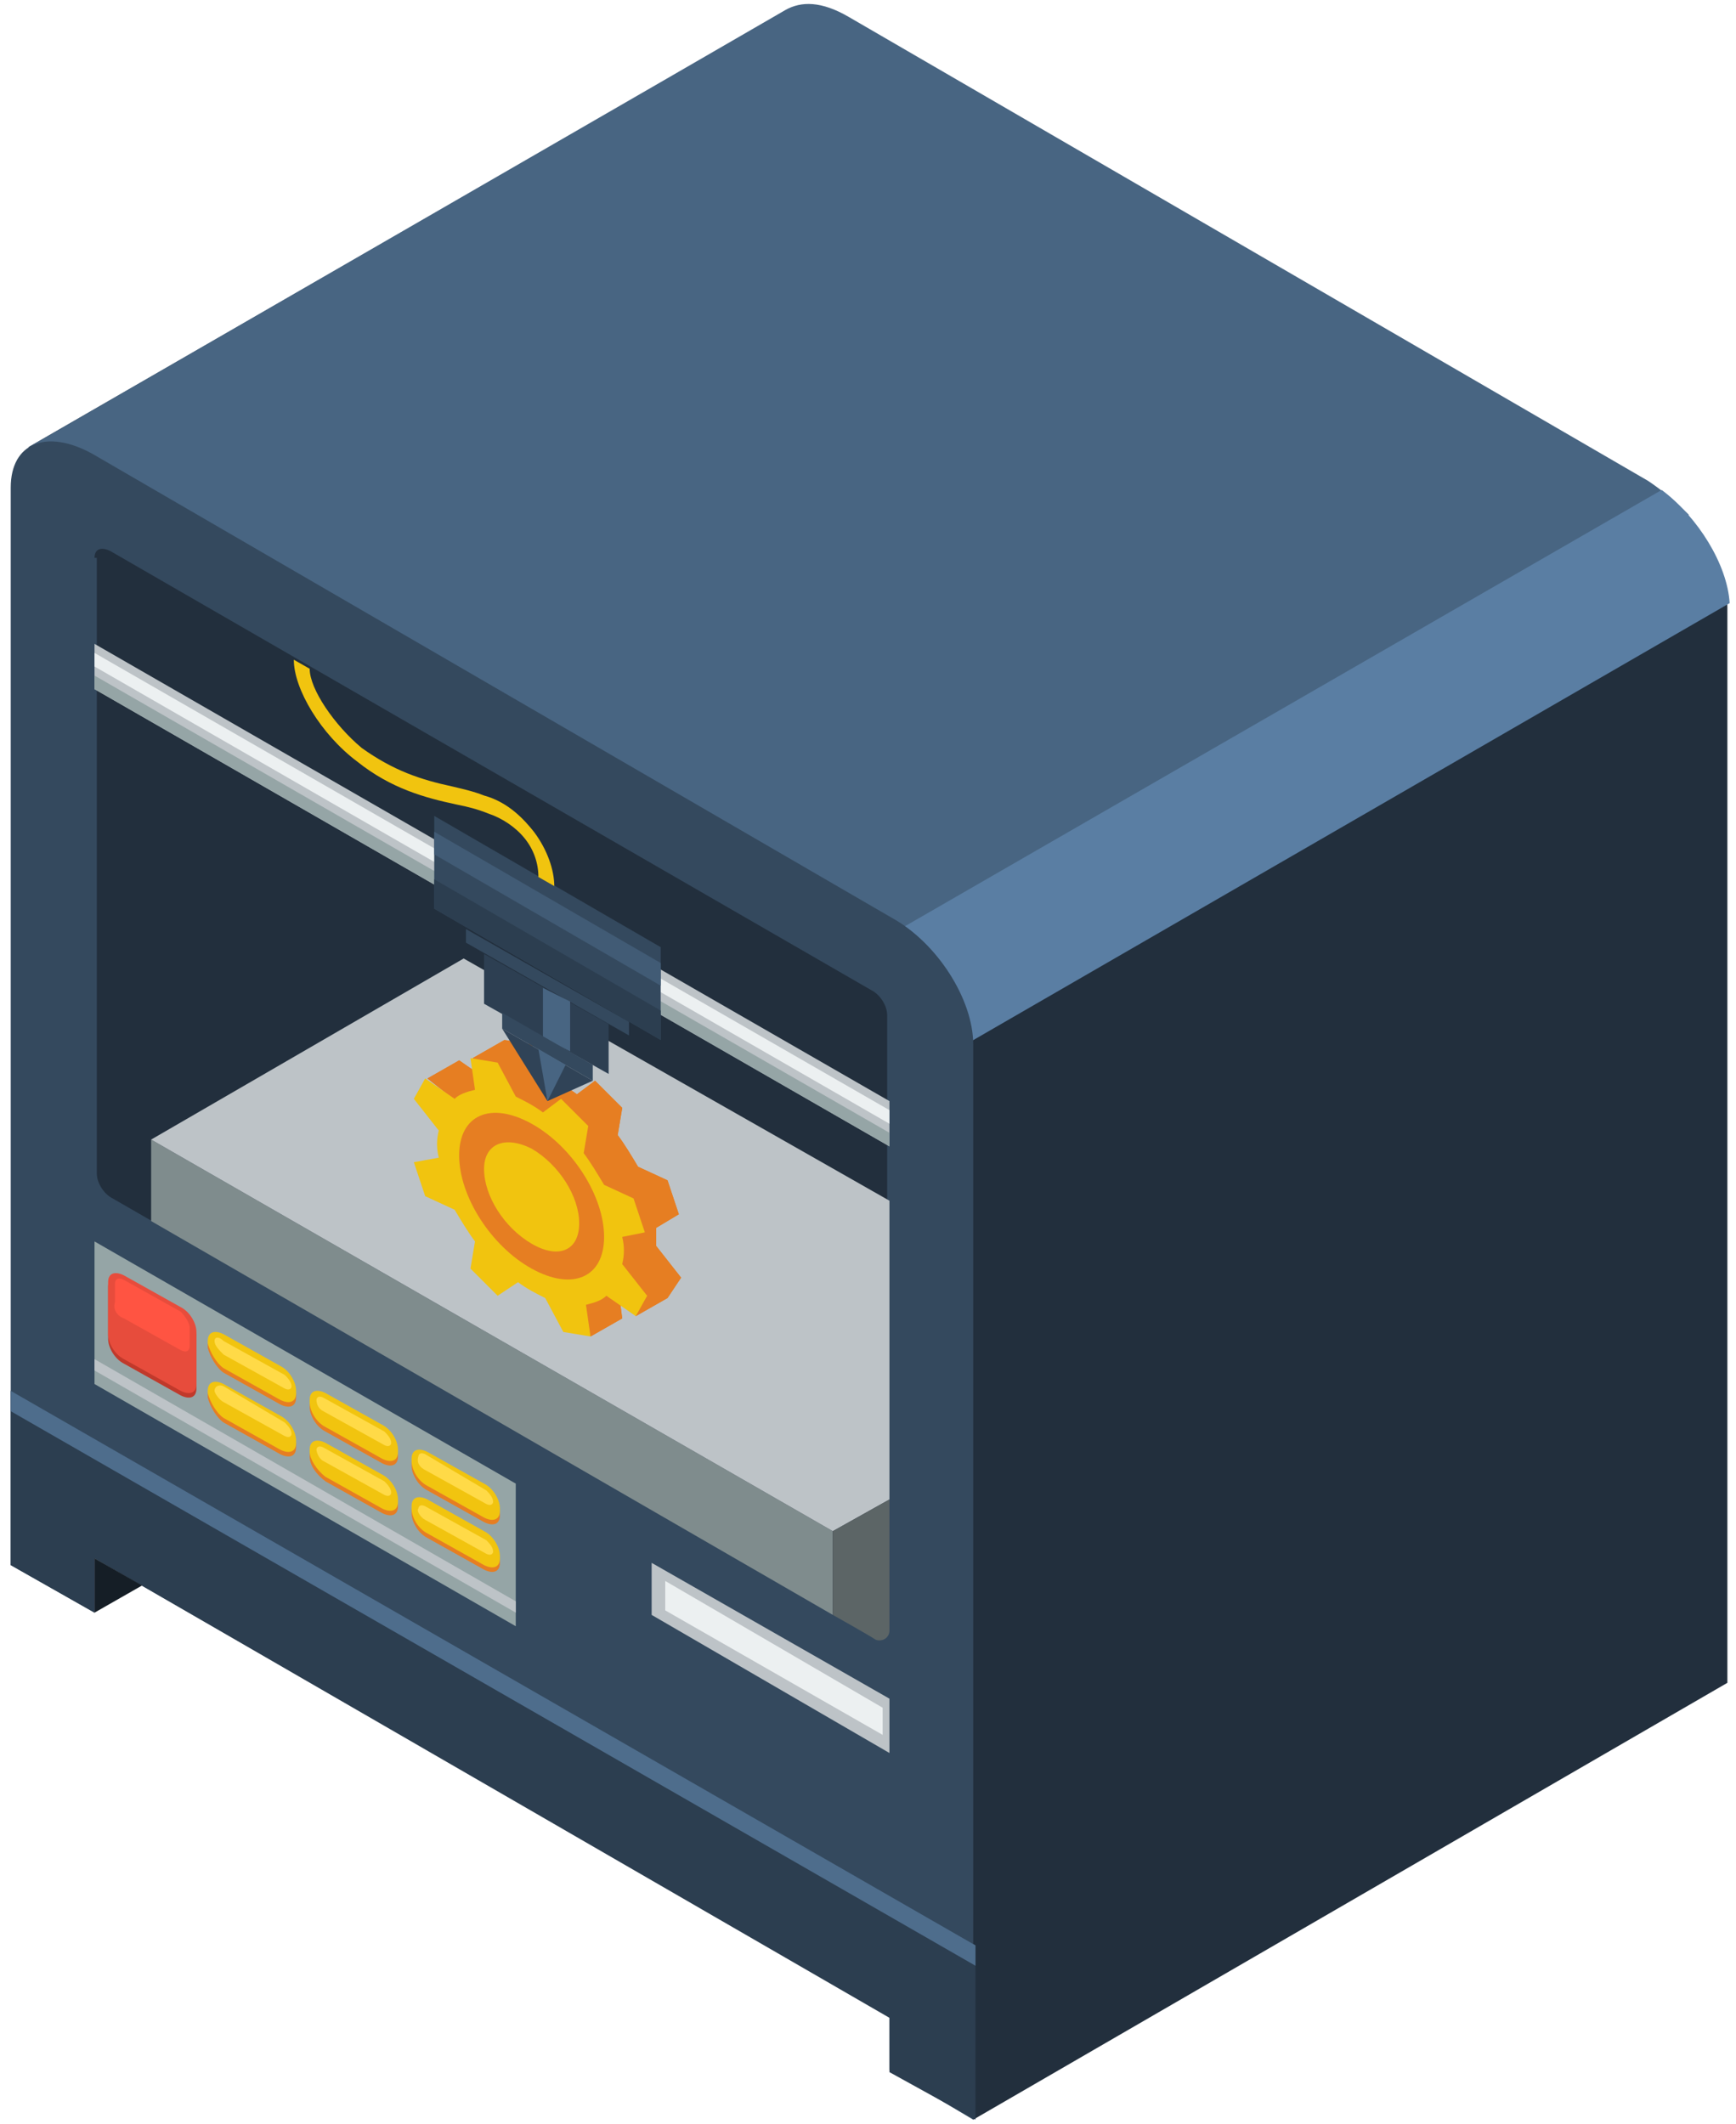 <svg width="112" height="137" viewBox="0 0 112 137" fill="none" xmlns="http://www.w3.org/2000/svg">
<path d="M50.516 0.797C49.786 1.235 1.861 28.828 1.861 28.828L2.3 51.458L4.637 97.738L57.383 130.003L62.789 136.719L111.444 108.542V39.194C111.444 36.274 109.107 32.624 106.184 31.018L54.607 1.235C53 0.213 51.539 0.067 50.516 0.797Z" fill="#222F3D"/>
<path d="M47.886 56.129C40.435 51.895 33.275 47.224 25.385 43.72C24.362 43.282 23.194 42.844 22.171 42.406C18.372 40.216 14.427 38.172 10.482 35.982C7.706 34.522 4.784 32.332 1.861 30.726V28.828C1.861 28.828 49.932 1.089 50.662 0.651C51.685 0.067 53 0.067 54.753 1.089L106.33 31.018C107.207 31.602 108.084 32.332 108.96 33.208L59.137 61.969C55.338 59.925 51.393 58.173 47.886 56.129Z" fill="#486582"/>
<path d="M56.799 60.655L107.207 31.602C109.545 33.354 111.444 36.42 111.59 38.902L61.036 68.101L56.799 60.655Z" fill="#5A7EA3"/>
<path d="M0.692 31.456V100.95L6.098 104.016V100.512L57.383 130.003V133.507L62.789 136.719V67.371C62.789 64.451 60.452 60.801 57.529 59.195L5.952 29.266C3.03 27.66 0.692 28.536 0.692 31.456ZM6.098 35.982C6.098 35.398 6.537 35.252 7.121 35.544L56.215 63.867C56.799 64.159 57.237 64.889 57.237 65.473V105.038C57.237 105.622 56.799 105.768 56.215 105.476L7.267 77.299C6.683 77.007 6.245 76.277 6.245 75.693V35.982H6.098Z" fill="#34495E"/>
<path d="M62.935 125.477V136.719L57.383 133.653V130.149L6.098 100.512V104.016L0.692 100.95V89.708L62.935 125.477Z" fill="#2C3E50"/>
<path d="M42.042 104.162L57.383 113.068V109.564L42.042 100.804V104.162Z" fill="#BDC3C7"/>
<path d="M6.098 89.27L33.275 104.892V95.694L6.098 80.073V89.27Z" fill="#95A5A6"/>
<path d="M27.577 96.132L31.23 98.176C31.814 98.468 32.252 98.322 32.252 97.738V97.592C32.252 97.008 31.814 96.278 31.23 95.986L27.577 93.942C26.992 93.65 26.554 93.796 26.554 94.38V94.526C26.554 95.11 26.992 95.84 27.577 96.132Z" fill="#E67E22"/>
<path d="M27.577 95.84L31.23 97.884C31.814 98.176 32.252 98.03 32.252 97.446V97.3C32.252 96.716 31.814 95.986 31.23 95.694L27.577 93.65C26.992 93.358 26.554 93.504 26.554 94.088V94.234C26.554 94.818 26.992 95.548 27.577 95.84Z" fill="#F1C40F"/>
<path d="M27.431 94.818L31.376 97.008C31.668 97.154 31.814 97.008 31.814 96.862C31.814 96.57 31.522 96.278 31.376 96.132L27.431 93.796C27.139 93.65 26.992 93.796 26.992 93.942C26.846 94.38 27.139 94.672 27.431 94.818Z" fill="#FFDA47"/>
<path d="M21.002 92.336L24.654 94.38C25.239 94.672 25.677 94.526 25.677 93.942V93.796C25.677 93.212 25.239 92.482 24.654 92.19L21.002 90.146C20.417 89.854 19.979 90 19.979 90.584V90.73C19.979 91.314 20.417 92.044 21.002 92.336Z" fill="#E67E22"/>
<path d="M21.002 92.044L24.654 94.088C25.239 94.38 25.677 94.234 25.677 93.65V93.504C25.677 92.92 25.239 92.19 24.654 91.898L21.002 89.854C20.417 89.562 19.979 89.708 19.979 90.292V90.438C19.979 91.022 20.417 91.752 21.002 92.044Z" fill="#F1C40F"/>
<path d="M20.856 91.022L24.801 93.212C25.093 93.358 25.239 93.212 25.239 93.066C25.239 92.774 24.947 92.482 24.801 92.336L20.856 90.146C20.564 90 20.417 90.146 20.417 90.292C20.417 90.584 20.564 90.876 20.856 91.022Z" fill="#FFDA47"/>
<path d="M14.427 88.54L18.079 90.584C18.664 90.876 19.102 90.73 19.102 90.146V90C19.102 89.416 18.664 88.686 18.079 88.394L14.427 86.35C13.842 86.058 13.404 86.204 13.404 86.788V86.934C13.55 87.519 13.988 88.249 14.427 88.54Z" fill="#E67E22"/>
<path d="M14.427 88.249L18.079 90.292C18.664 90.584 19.102 90.438 19.102 89.854V89.708C19.102 89.124 18.664 88.394 18.079 88.103L14.427 86.058C13.842 85.766 13.404 85.912 13.404 86.496V86.642C13.55 87.227 13.988 87.957 14.427 88.249Z" fill="#F1C40F"/>
<path d="M14.427 87.373L18.372 89.562C18.664 89.708 18.81 89.562 18.81 89.416C18.81 89.124 18.518 88.832 18.372 88.686L14.427 86.496C14.134 86.204 13.842 86.204 13.842 86.496C13.842 86.788 14.134 87.081 14.427 87.373Z" fill="#FFDA47"/>
<path d="M7.998 87.957L11.651 90C12.235 90.292 12.673 90.146 12.673 89.562V86.204C12.673 85.621 12.235 84.891 11.651 84.599L7.998 82.555C7.413 82.263 6.975 82.409 6.975 82.993V86.35C6.975 86.934 7.413 87.665 7.998 87.957Z" fill="#C0392B"/>
<path d="M7.998 87.665L11.651 89.708C12.235 90 12.673 89.854 12.673 89.27V85.912C12.673 85.329 12.235 84.599 11.651 84.307L7.998 82.263C7.413 81.971 6.975 82.117 6.975 82.701V86.058C6.975 86.642 7.413 87.373 7.998 87.665Z" fill="#E74C3C"/>
<path d="M7.998 85.037L11.651 87.081C11.943 87.227 12.235 87.227 12.235 86.788V85.621C12.235 85.329 11.943 84.891 11.651 84.599L7.998 82.555C7.706 82.409 7.414 82.409 7.414 82.847V84.015C7.268 84.453 7.56 84.891 7.998 85.037Z" fill="#FF5442"/>
<path d="M27.577 99.198L31.23 101.242C31.814 101.534 32.252 101.388 32.252 100.804V100.658C32.252 100.074 31.814 99.344 31.23 99.052L27.577 97.008C26.992 96.716 26.554 96.862 26.554 97.446V97.592C26.554 98.176 26.992 98.906 27.577 99.198Z" fill="#E67E22"/>
<path d="M27.577 98.906L31.23 100.95C31.814 101.242 32.252 101.096 32.252 100.512V100.366C32.252 99.782 31.814 99.052 31.23 98.76L27.577 96.716C26.992 96.424 26.554 96.57 26.554 97.154V97.3C26.554 97.884 26.992 98.614 27.577 98.906Z" fill="#F1C40F"/>
<path d="M27.431 98.03L31.376 100.22C31.668 100.366 31.814 100.22 31.814 100.074C31.814 99.782 31.522 99.49 31.376 99.344L27.431 97.154C27.139 97.008 26.992 97.154 26.992 97.3C26.846 97.446 27.139 97.884 27.431 98.03Z" fill="#FFDA47"/>
<path d="M21.002 95.548L24.654 97.592C25.239 97.884 25.677 97.738 25.677 97.154V97.008C25.677 96.424 25.239 95.694 24.654 95.402L21.002 93.358C20.417 93.066 19.979 93.212 19.979 93.796V93.942C19.979 94.526 20.417 95.11 21.002 95.548Z" fill="#E67E22"/>
<path d="M21.002 95.256L24.654 97.3C25.239 97.592 25.677 97.446 25.677 96.862V96.716C25.677 96.132 25.239 95.402 24.654 95.11L21.002 93.066C20.417 92.774 19.979 92.92 19.979 93.504V93.65C19.979 94.088 20.417 94.818 21.002 95.256Z" fill="#F1C40F"/>
<path d="M20.856 94.234L24.801 96.424C25.093 96.57 25.239 96.424 25.239 96.278C25.239 95.986 24.947 95.694 24.801 95.548L20.856 93.358C20.564 93.212 20.417 93.358 20.417 93.504C20.417 93.65 20.564 94.088 20.856 94.234Z" fill="#FFDA47"/>
<path d="M14.427 91.752L18.079 93.796C18.664 94.088 19.102 93.942 19.102 93.358V93.212C19.102 92.628 18.664 91.898 18.079 91.606L14.427 89.562C13.842 89.27 13.404 89.416 13.404 90V90.146C13.55 90.73 13.988 91.46 14.427 91.752Z" fill="#E67E22"/>
<path d="M14.427 91.46L18.079 93.504C18.664 93.796 19.102 93.65 19.102 93.066V92.92C19.102 92.336 18.664 91.606 18.079 91.314L14.427 89.27C13.842 88.978 13.404 89.124 13.404 89.708V89.854C13.55 90.438 13.988 91.168 14.427 91.46Z" fill="#F1C40F"/>
<path d="M14.427 90.438L18.372 92.628C18.664 92.774 18.81 92.628 18.81 92.482C18.81 92.19 18.518 91.898 18.372 91.752L14.427 89.416C14.134 89.27 13.842 89.416 13.842 89.708C13.842 89.854 14.134 90.292 14.427 90.438Z" fill="#FFDA47"/>
<path d="M6.098 88.394L33.275 104.016V103.286L6.098 87.665V88.394Z" fill="#BDC3C7"/>
<path d="M42.918 103.87L56.945 111.9V110.148L42.918 101.972V103.87Z" fill="#ECF0F1"/>
<path d="M6.098 44.45L57.383 73.941V71.021L6.098 41.53V44.45Z" fill="#BDC3C7"/>
<path d="M6.098 44.45L57.383 73.941V73.065L6.098 43.574V44.45Z" fill="#95A5A6"/>
<path d="M6.098 42.99L57.383 72.481V71.605L6.098 42.114V42.99Z" fill="#ECF0F1"/>
<path d="M9.751 73.503L53.73 98.76V104.162L9.751 78.759V73.503Z" fill="#7F8C8D"/>
<path d="M9.751 73.503L29.914 61.823L57.383 77.445V96.716L53.73 98.76L9.751 73.503Z" fill="#BDC3C7"/>
<path d="M34.153 82.409L32.4 80.657L32.692 78.905C32.254 78.321 31.815 77.591 31.377 76.861L29.477 75.985L28.747 73.795L30.354 73.503C30.208 72.919 30.208 72.335 30.354 71.751L27.578 69.561L29.624 68.393L31.523 69.707C31.815 69.415 30.792 68.685 30.5 68.247L32.546 67.079L34.299 67.371L35.468 69.561C36.052 69.853 36.637 70.145 37.221 70.583L38.39 69.707L40.144 71.459L39.851 73.211C40.29 73.795 40.728 74.525 41.166 75.255L43.066 76.131L43.796 78.321L42.335 79.197C42.335 79.635 42.335 79.927 42.335 80.365L43.942 82.409L43.066 83.723L41.02 84.891C41.02 84.891 40.29 82.847 39.851 82.847L40.144 85.037L38.098 86.204L37.221 82.555C36.637 82.263 36.052 81.971 35.468 81.533L34.153 82.409Z" fill="#E67E22"/>
<path d="M34.153 82.409L32.4 80.657L32.692 78.905C32.254 78.321 31.815 77.591 31.377 76.861L29.477 75.985L28.747 73.795L30.354 73.503C30.208 72.919 30.208 72.335 30.354 71.751L27.578 69.561L29.624 68.393L31.523 69.707C31.815 69.415 30.792 68.685 30.5 68.247L32.546 67.079L34.299 67.371L35.468 69.561C36.052 69.853 36.637 70.145 37.221 70.583L38.39 69.707L40.144 71.459L39.851 73.211C40.29 73.795 40.728 74.525 41.166 75.255L43.066 76.131L43.796 78.321L42.335 79.197C42.335 79.635 42.335 79.927 42.335 80.365L43.942 82.409L43.066 83.723L41.02 84.891C41.02 84.891 40.29 82.847 39.851 82.847L40.144 85.037L38.098 86.204L37.221 82.555C36.637 82.263 36.052 81.971 35.468 81.533L34.153 82.409Z" fill="#E67E22"/>
<path d="M32.106 83.577L30.353 81.825L30.645 80.073C30.207 79.489 29.768 78.759 29.33 78.029L27.431 77.153L26.7 74.963L28.307 74.671C28.161 74.087 28.161 73.503 28.307 72.919L26.7 70.875L27.431 69.561L29.33 70.875C29.622 70.583 30.061 70.437 30.645 70.291L30.353 68.247L32.106 68.539L33.275 70.729C33.86 71.021 34.444 71.313 35.029 71.751L36.197 70.875L37.951 72.627L37.658 74.379C38.097 74.963 38.535 75.693 38.974 76.423L40.873 77.299L41.603 79.489L40.142 79.781C40.288 80.365 40.288 80.949 40.142 81.533L41.75 83.577L41.019 84.891L39.12 83.577C38.827 83.869 38.389 84.015 37.805 84.161L38.097 86.204L36.343 85.912L35.175 83.723C34.59 83.431 34.006 83.139 33.421 82.701L32.106 83.577Z" fill="#F1C40F"/>
<path d="M29.623 74.525C29.623 77.153 31.668 80.365 34.298 81.825C36.928 83.285 38.974 82.409 38.974 79.781C38.974 77.153 36.928 73.941 34.298 72.481C31.668 71.021 29.623 71.897 29.623 74.525Z" fill="#E67E22"/>
<path d="M31.23 75.401C31.23 77.153 32.545 79.197 34.298 80.219C36.051 81.241 37.367 80.657 37.367 78.905C37.367 77.153 36.051 75.109 34.298 74.087C32.545 73.211 31.23 73.795 31.23 75.401Z" fill="#F1C40F"/>
<path d="M28.015 58.611L42.626 67.079V61.093L28.015 52.626V58.611Z" fill="#34495E"/>
<path d="M28.015 58.611L42.626 67.079V65.181L28.015 56.713V58.611Z" fill="#2C3E50"/>
<path d="M28.015 55.108L42.626 63.575V62.115L28.015 53.648V55.108Z" fill="#415B75"/>
<path d="M30.061 60.801L40.581 66.787V65.911L30.061 59.925V60.801Z" fill="#34495E"/>
<path d="M31.23 64.743L39.266 69.269V66.057L31.23 61.531V64.743Z" fill="#2D3F52"/>
<path d="M35.028 63.721L36.782 64.597V67.809L35.028 66.933V63.721Z" fill="#486582"/>
<path d="M32.398 66.349L38.243 69.707V68.685L32.398 65.327V66.349Z" fill="#34495E"/>
<path d="M38.243 69.707L32.398 66.349L35.32 71.021L38.243 69.707Z" fill="#304357"/>
<path d="M35.321 71.021L36.49 68.685L34.736 67.663L35.321 71.021Z" fill="#486582"/>
<path d="M34.736 56.567L35.759 57.151C35.759 56.13 35.321 54.816 34.444 53.648C33.859 52.918 32.837 51.75 31.23 51.312C30.499 51.02 29.768 50.874 29.184 50.728C27.138 50.29 25.385 49.706 23.34 48.246C21.586 46.786 19.979 44.45 19.979 43.136L18.956 42.552C18.956 44.45 20.709 47.37 23.047 49.122C25.239 50.874 27.431 51.458 29.476 51.896C30.207 52.042 30.791 52.188 31.522 52.48C32.398 52.772 33.275 53.355 33.859 54.086C34.444 54.816 34.736 55.691 34.736 56.567Z" fill="#F1C40F"/>
<path d="M0.692 91.022L62.935 126.791V125.477L0.692 89.708V91.022Z" fill="#4E6D8C"/>
<path d="M53.731 98.76L57.383 96.716C57.383 96.716 57.383 104.6 57.383 105.184C57.383 105.622 56.945 105.914 56.507 105.768C56.069 105.476 53.731 104.162 53.731 104.162V98.76Z" fill="#5C6566"/>
<path d="M6.098 104.016L9.167 102.264L6.098 100.512V104.016Z" fill="#151E26"/>
</svg>
